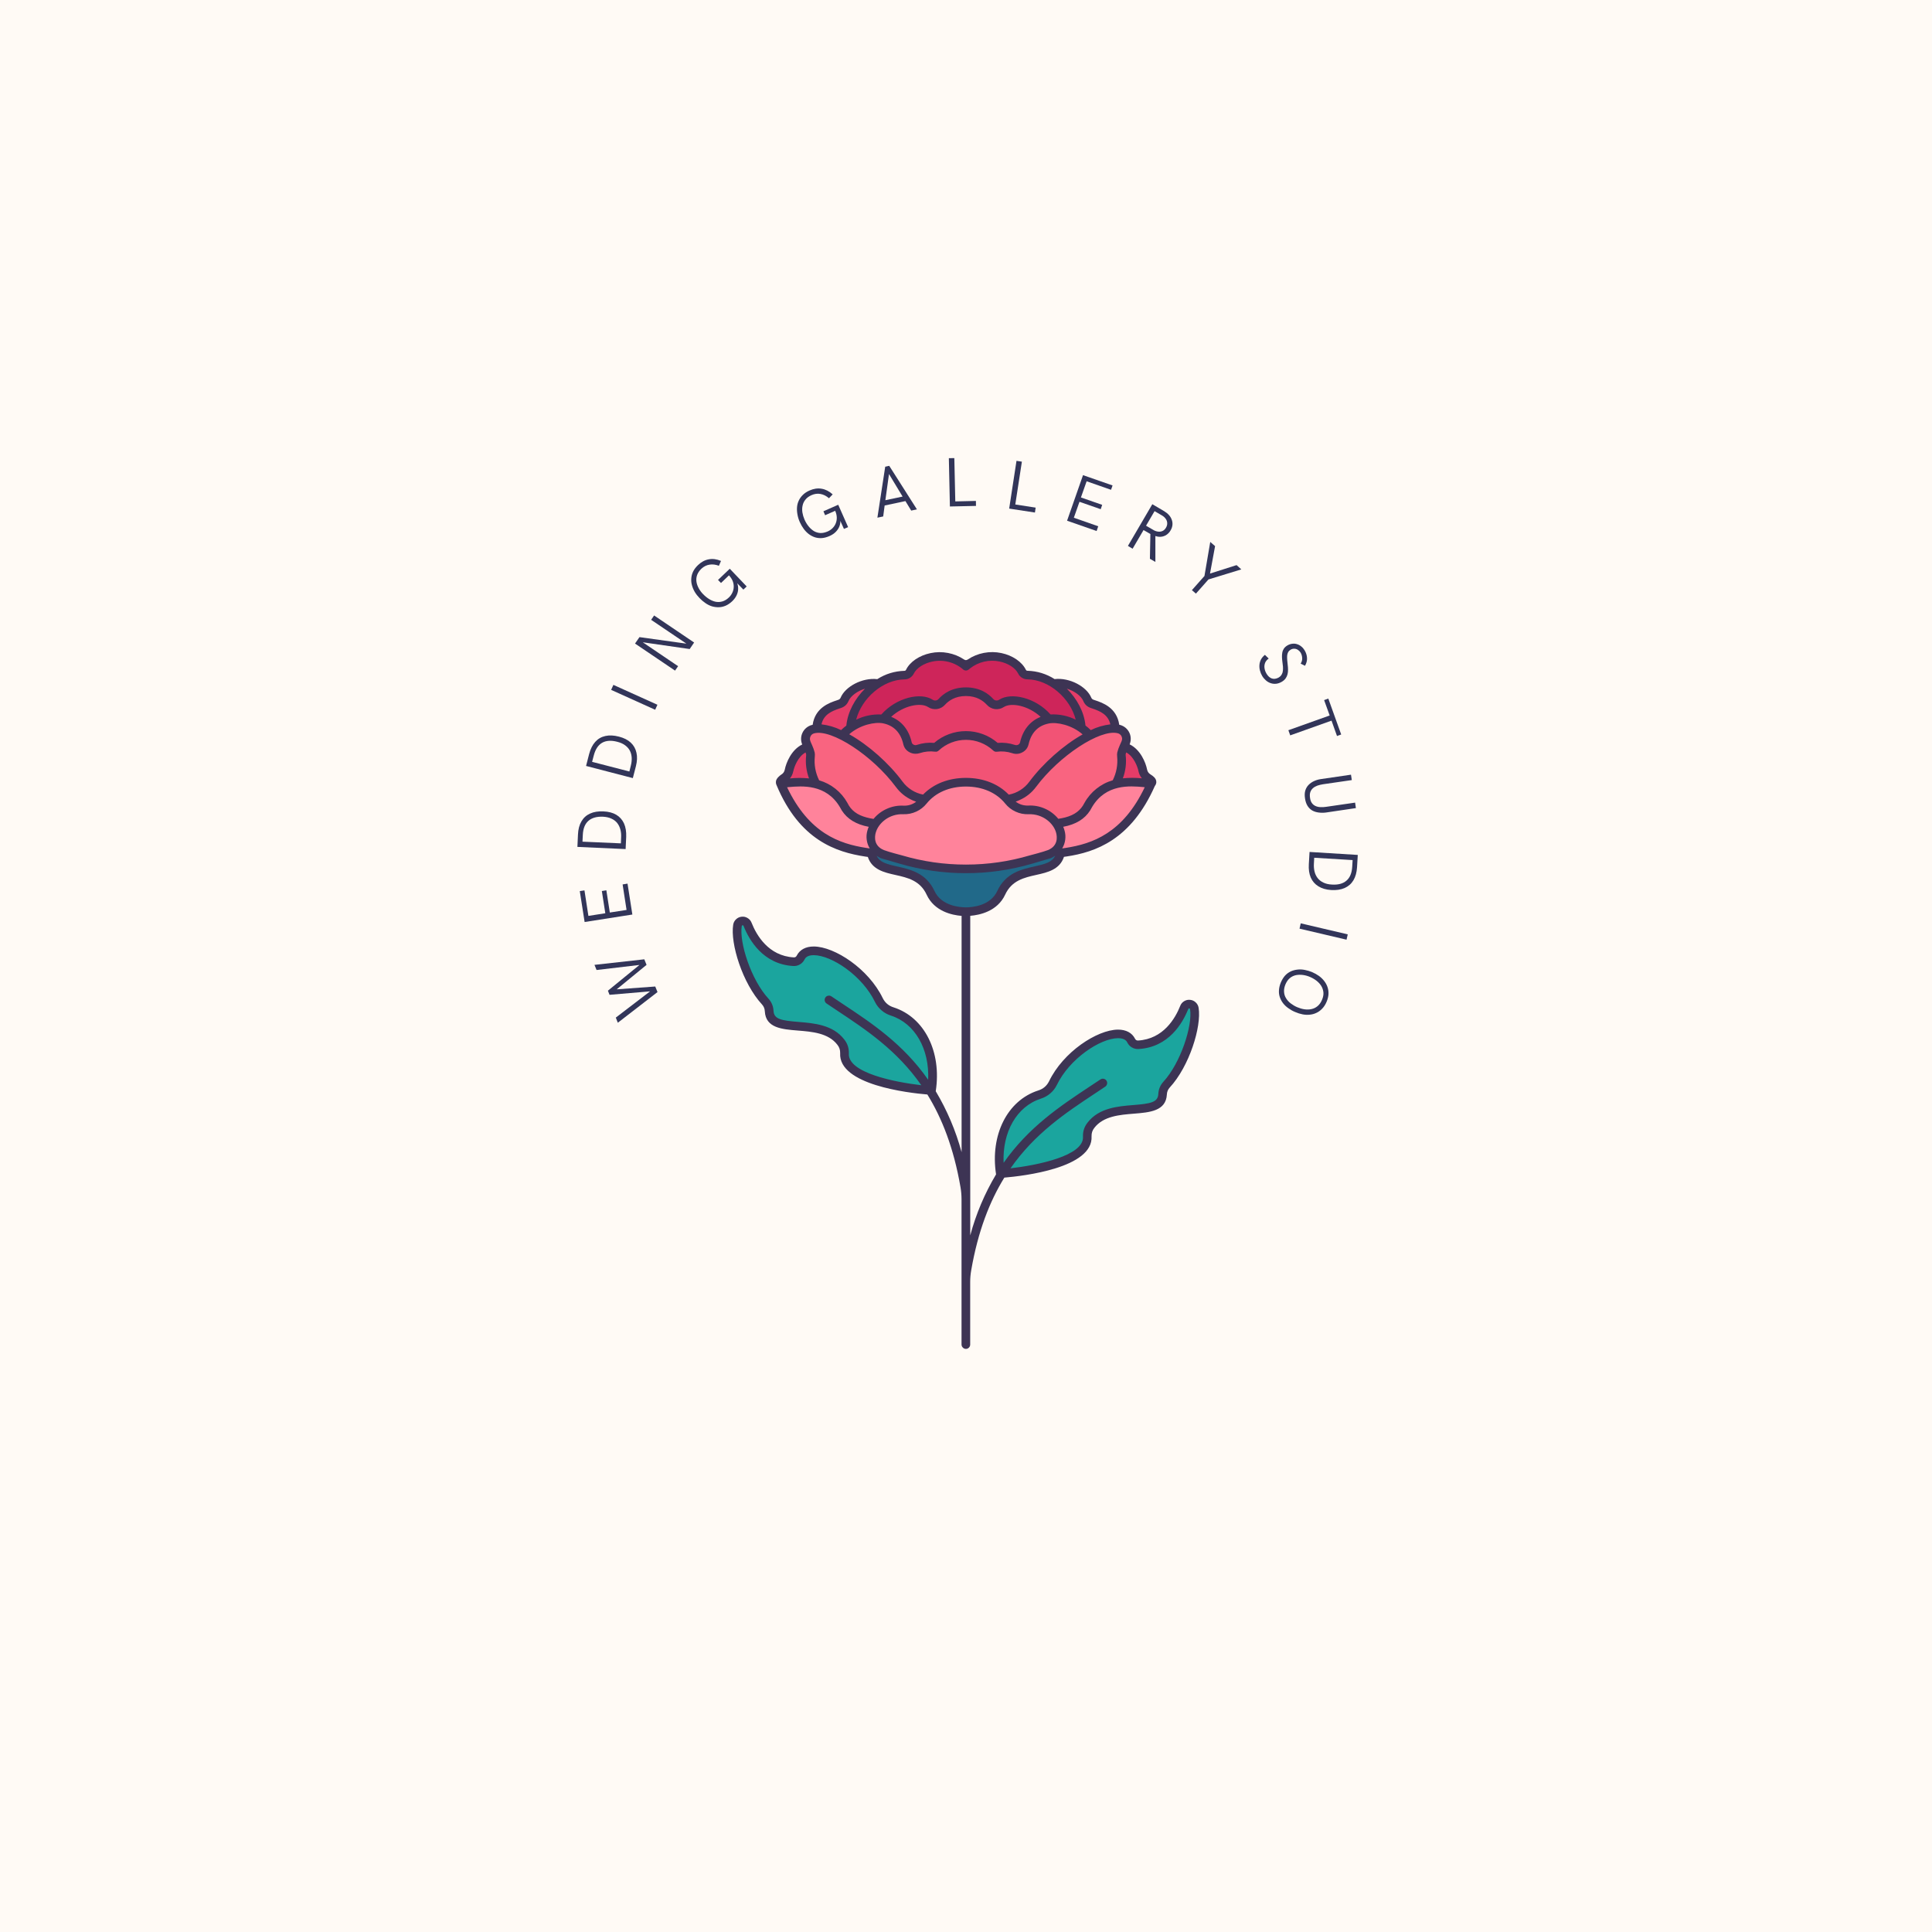 <svg xmlns="http://www.w3.org/2000/svg" xmlns:xlink="http://www.w3.org/1999/xlink" width="500" zoomAndPan="magnify" viewBox="0 0 375 375" height="500" preserveAspectRatio="xMidYMid meet" version="1.0"><defs><g/><clipPath id="9b66c30047"><path d="M 142 126.117 L 233 126.117 L 233 261.867 L 142 261.867 Z M 142 126.117 " clip-rule="nonzero"/></clipPath></defs><rect x="-37.5" width="450" fill="#ffffff" y="-37.5" height="450" fill-opacity="1"/><rect x="-37.5" width="450" fill="#fffaf5" y="-37.5" height="450" fill-opacity="1"/><path fill="#e53c68" d="M 158.758 143.828 C 158.945 144.621 157.695 145.551 158.129 146.492 C 162.57 156.074 171.656 160.383 182.059 166.469 L 178.566 156.688 L 172.898 133.961 C 170.047 131.027 164.902 133.363 163.941 135.734 C 163.758 136.16 163.449 136.453 163.012 136.605 C 161.453 137.152 157.414 138.078 158.758 143.828 Z M 158.758 143.828 " fill-opacity="1" fill-rule="nonzero"/><path fill="#e53c68" d="M 216.207 143.828 C 216.023 144.621 217.27 145.551 216.836 146.492 C 212.395 156.074 203.312 160.383 192.906 166.469 L 196.395 156.688 L 202.691 133.676 C 205.453 130.828 210.531 133.055 211.516 135.426 C 211.699 135.852 212.008 136.145 212.449 136.297 C 213.988 136.84 217.555 138.078 216.207 143.828 Z M 216.207 143.828 " fill-opacity="1" fill-rule="nonzero"/><path fill="#ce255a" d="M 199.43 131.031 C 199.203 131.031 198.996 130.973 198.805 130.855 C 198.613 130.734 198.469 130.578 198.367 130.375 C 197.164 127.895 192.391 126.148 188.492 128.559 C 188.184 128.75 187.848 128.844 187.484 128.844 C 187.121 128.844 186.781 128.75 186.473 128.559 C 182.574 126.148 177.797 127.895 176.598 130.375 C 176.496 130.578 176.352 130.734 176.16 130.852 C 175.969 130.973 175.762 131.031 175.535 131.031 C 170.055 131.102 164.438 136.898 165.125 142.742 C 165.125 142.805 168.184 149.668 168.184 149.668 C 168.184 149.922 168.23 150.164 168.328 150.398 C 168.426 150.633 168.562 150.84 168.742 151.02 C 168.922 151.195 169.129 151.336 169.363 151.434 C 169.598 151.527 169.844 151.578 170.094 151.578 L 204.867 151.578 C 205.121 151.578 205.367 151.531 205.602 151.434 C 205.836 151.336 206.043 151.199 206.223 151.02 C 206.402 150.84 206.539 150.633 206.637 150.398 C 206.734 150.164 206.781 149.922 206.781 149.668 C 206.781 149.668 209.832 142.805 209.84 142.742 C 210.527 136.895 204.914 131.094 199.43 131.031 Z M 199.43 131.031 " fill-opacity="1" fill-rule="nonzero"/><path fill="#e53c68" d="M 194.379 136.527 C 194.211 136.641 194.023 136.719 193.828 136.766 C 193.629 136.812 193.426 136.824 193.227 136.797 C 193.023 136.773 192.832 136.711 192.648 136.617 C 192.469 136.523 192.309 136.398 192.176 136.246 C 191.246 135.211 189.73 134.266 187.484 134.266 C 185.234 134.266 183.723 135.211 182.793 136.246 C 182.656 136.398 182.496 136.523 182.316 136.617 C 182.137 136.711 181.945 136.773 181.742 136.797 C 181.539 136.824 181.34 136.812 181.141 136.766 C 180.941 136.719 180.758 136.641 180.586 136.527 C 177.984 134.852 171.328 137.062 169.75 142.844 L 171.113 153.863 L 203.863 153.863 L 205.23 142.844 C 203.637 137.062 196.98 134.844 194.379 136.527 Z M 194.379 136.527 " fill-opacity="1" fill-rule="nonzero"/><path fill="#f25375" d="M 195.898 150.883 C 195.898 151.414 195.844 151.945 195.738 152.469 C 195.629 152.992 195.469 153.5 195.258 153.992 C 195.047 154.488 194.789 154.953 194.48 155.398 C 194.176 155.844 193.824 156.254 193.434 156.633 C 193.043 157.008 192.617 157.348 192.16 157.641 C 191.699 157.938 191.215 158.191 190.703 158.395 C 190.191 158.598 189.668 158.754 189.125 158.855 C 188.582 158.961 188.035 159.012 187.484 159.012 C 186.93 159.012 186.383 158.961 185.84 158.855 C 185.301 158.754 184.773 158.598 184.262 158.395 C 183.75 158.191 183.266 157.938 182.809 157.641 C 182.348 157.348 181.922 157.008 181.531 156.633 C 181.141 156.254 180.793 155.844 180.484 155.398 C 180.176 154.953 179.918 154.488 179.707 153.992 C 179.496 153.5 179.336 152.992 179.227 152.469 C 179.121 151.945 179.066 151.414 179.066 150.883 C 179.066 150.348 179.121 149.82 179.227 149.297 C 179.336 148.77 179.496 148.262 179.707 147.77 C 179.918 147.277 180.176 146.809 180.484 146.363 C 180.793 145.918 181.141 145.508 181.531 145.133 C 181.922 144.754 182.348 144.418 182.809 144.121 C 183.266 143.824 183.75 143.574 184.262 143.367 C 184.773 143.164 185.301 143.012 185.84 142.906 C 186.383 142.801 186.93 142.75 187.484 142.75 C 188.035 142.75 188.582 142.801 189.125 142.906 C 189.668 143.012 190.191 143.164 190.703 143.367 C 191.215 143.574 191.699 143.824 192.16 144.121 C 192.617 144.418 193.043 144.754 193.434 145.133 C 193.824 145.508 194.176 145.918 194.48 146.363 C 194.789 146.809 195.047 147.277 195.258 147.77 C 195.469 148.262 195.629 148.77 195.738 149.297 C 195.844 149.82 195.898 150.348 195.898 150.883 Z M 195.898 150.883 " fill-opacity="1" fill-rule="nonzero"/><path fill="#216989" d="M 187.484 155.703 C 178.504 155.328 168.363 158.109 169.023 164.98 C 169.582 170.898 177.699 166.98 180.621 173.293 C 182.059 176.391 185.637 176.953 187.484 176.953 C 189.328 176.953 192.91 176.395 194.348 173.293 C 197.27 166.98 205.379 170.898 205.945 164.98 C 206.605 158.109 196.465 155.328 187.484 155.703 Z M 187.484 155.703 " fill-opacity="1" fill-rule="nonzero"/><path fill="#e53c68" d="M 215.719 145.207 C 219.676 143.703 221.5 147.891 221.82 149.535 C 221.949 150.191 222.297 150.695 222.871 151.043 C 226.434 153.246 215.984 151.527 211.914 158.309 C 208.449 165.316 195.277 159.672 190.715 166.465 L 190.715 157.637 Z M 215.719 145.207 " fill-opacity="1" fill-rule="nonzero"/><path fill="#ff768a" d="M 215.34 146.656 L 214.707 146.773 L 215.074 146.492 Z M 215.34 146.656 " fill-opacity="1" fill-rule="nonzero"/><path fill="#e53c68" d="M 159.246 145.207 C 155.293 143.703 153.465 147.891 153.148 149.535 C 153.02 150.191 152.668 150.695 152.094 151.043 C 148.531 153.246 158.984 151.527 163.051 158.309 C 166.52 165.316 179.688 159.672 184.254 166.465 L 184.254 157.637 Z M 159.246 145.207 " fill-opacity="1" fill-rule="nonzero"/><path fill="#f25375" d="M 203.41 139.586 C 200.332 140.195 199.211 142.508 198.816 144.258 C 198.762 144.477 198.664 144.676 198.527 144.855 C 198.387 145.031 198.219 145.176 198.02 145.281 C 197.816 145.387 197.605 145.449 197.379 145.465 C 197.156 145.484 196.934 145.453 196.723 145.375 C 192.855 144.078 188.137 146.309 187.484 149.449 C 186.832 146.309 182.113 144.078 178.25 145.375 C 178.035 145.453 177.816 145.484 177.59 145.465 C 177.367 145.449 177.152 145.387 176.953 145.281 C 176.754 145.176 176.586 145.031 176.445 144.855 C 176.309 144.676 176.211 144.477 176.156 144.258 C 175.754 142.508 174.641 140.195 171.562 139.586 C 168.574 138.996 162.012 141.152 161.617 147.32 C 161.617 147.32 177.148 160.305 187.484 163.648 C 197.816 160.297 213.348 147.32 213.348 147.32 C 212.953 141.152 206.395 138.996 203.41 139.586 Z M 203.41 139.586 " fill-opacity="1" fill-rule="nonzero"/><path fill="#f96480" d="M 218.473 144.199 C 218.125 144.965 217.723 145.84 217.633 146.461 C 218.328 151.152 214.926 156.477 207.582 160.863 C 207.043 161.188 206.465 161.508 205.891 161.816 C 201.148 164.344 195.004 166.508 187.484 167.949 L 187.484 158.727 C 189.512 155.832 192.18 155.129 194.336 155.191 C 194.723 155.207 195.109 155.188 195.496 155.137 C 196.484 155.012 197.41 154.695 198.27 154.191 C 199.133 153.691 199.859 153.039 200.453 152.238 C 204.898 146.242 213.211 140.449 217.211 141.539 C 217.484 141.613 217.727 141.746 217.941 141.926 C 218.156 142.109 218.324 142.328 218.445 142.582 C 218.566 142.836 218.629 143.105 218.633 143.387 C 218.637 143.668 218.582 143.938 218.473 144.199 Z M 218.473 144.199 " fill-opacity="1" fill-rule="nonzero"/><path fill="#f96480" d="M 187.484 158.715 L 187.484 167.938 C 179.961 166.508 173.816 164.344 169.078 161.828 C 168.488 161.52 167.922 161.199 167.379 160.875 C 160.035 156.488 156.637 151.16 157.336 146.473 C 157.242 145.852 156.844 144.977 156.496 144.207 C 156.379 143.949 156.324 143.68 156.328 143.395 C 156.332 143.113 156.395 142.844 156.516 142.586 C 156.637 142.332 156.805 142.109 157.02 141.926 C 157.238 141.746 157.48 141.613 157.754 141.539 C 161.75 140.449 170.07 146.242 174.512 152.238 C 175.109 153.035 175.836 153.684 176.695 154.184 C 177.555 154.684 178.48 155 179.465 155.125 C 179.852 155.176 180.242 155.191 180.633 155.18 C 182.785 155.125 185.453 155.82 187.484 158.715 Z M 187.484 158.715 " fill-opacity="1" fill-rule="nonzero"/><path fill="#ff839b" d="M 183.816 163.16 C 183.328 163.344 180.711 167.402 180.656 167.785 C 178.242 166.344 174.953 166.156 171.359 165.809 C 170.281 165.707 169.172 165.586 168.051 165.41 C 161.988 164.484 155.57 161.996 151.258 151.824 L 151.383 151.75 C 151.238 152.938 159.637 149.254 163.754 156.254 C 164.652 158.066 166.148 158.988 167.953 159.473 C 168.598 159.637 169.254 159.758 169.914 159.836 C 174.684 160.41 180.664 159.383 183.816 163.16 Z M 183.816 163.16 " fill-opacity="1" fill-rule="nonzero"/><path fill="#ff839b" d="M 223.59 151.75 C 223.734 152.938 215.336 149.254 211.215 156.254 C 210.316 158.066 208.82 158.988 207.016 159.473 C 206.371 159.637 205.715 159.758 205.055 159.836 C 200.297 160.41 194.301 159.383 191.148 163.16 C 191.637 163.344 194.258 167.402 194.309 167.785 C 196.727 166.344 200.016 166.156 203.605 165.809 C 204.688 165.707 205.793 165.586 206.914 165.41 C 212.977 164.484 219.395 161.996 223.707 151.824 Z M 223.59 151.75 " fill-opacity="1" fill-rule="nonzero"/><path fill="#ff839b" d="M 199.609 157.203 C 198.863 157.23 198.152 157.086 197.473 156.773 C 196.793 156.461 196.219 156.012 195.754 155.43 C 193.875 153.102 190.918 151.824 187.484 151.824 C 184.047 151.824 181.094 153.102 179.207 155.43 C 178.742 156.016 178.172 156.461 177.492 156.773 C 176.812 157.086 176.102 157.23 175.355 157.203 C 169.914 156.969 166.551 163.43 171.273 165.785 L 174.836 166.828 C 178.965 168.039 183.18 168.645 187.484 168.645 C 191.785 168.645 196.004 168.039 200.133 166.828 L 203.691 165.785 C 208.414 163.43 205.051 156.969 199.609 157.203 Z M 199.609 157.203 " fill-opacity="1" fill-rule="nonzero"/><path fill="#1ba59e" d="M 194.164 227.793 C 193.094 220.809 196.012 214.32 201.77 212.461 C 202.336 212.285 202.848 212.004 203.301 211.617 C 203.75 211.234 204.109 210.773 204.375 210.242 C 207.809 203.121 217.66 198.215 219.559 201.996 C 219.688 202.254 219.879 202.457 220.125 202.602 C 220.375 202.746 220.645 202.812 220.934 202.801 C 226.305 202.496 228.848 198.117 229.867 195.535 C 229.949 195.32 230.09 195.152 230.289 195.035 C 230.484 194.918 230.699 194.871 230.926 194.895 C 231.156 194.918 231.352 195.012 231.52 195.168 C 231.688 195.328 231.789 195.52 231.824 195.746 C 232.387 199.223 229.961 206.703 226.43 210.527 C 225.953 211.059 225.699 211.68 225.668 212.391 C 225.387 217.348 215.734 213.23 211.762 218.402 C 211.254 219.043 211.016 219.77 211.047 220.582 C 211.402 226.672 194.164 227.793 194.164 227.793 Z M 194.164 227.793 " fill-opacity="1" fill-rule="nonzero"/><path fill="#1ba59e" d="M 180.805 211.66 C 181.875 204.676 178.957 198.188 173.199 196.328 C 172.633 196.152 172.121 195.871 171.668 195.484 C 171.215 195.102 170.855 194.641 170.594 194.109 C 167.16 186.988 157.309 182.094 155.41 185.859 C 155.281 186.121 155.09 186.32 154.844 186.469 C 154.594 186.613 154.324 186.68 154.035 186.668 C 148.664 186.363 146.121 181.984 145.102 179.402 C 145.02 179.188 144.879 179.02 144.684 178.898 C 144.484 178.777 144.27 178.73 144.043 178.754 C 143.812 178.781 143.613 178.871 143.445 179.031 C 143.277 179.191 143.18 179.387 143.145 179.613 C 142.582 183.09 145.004 190.57 148.539 194.398 C 149.016 194.926 149.27 195.547 149.301 196.258 C 149.582 201.215 159.23 197.098 163.207 202.27 C 163.715 202.91 163.949 203.637 163.918 204.449 C 163.566 210.539 180.805 211.66 180.805 211.66 Z M 180.805 211.66 " fill-opacity="1" fill-rule="nonzero"/><g clip-path="url(#9b66c30047)"><path fill="#3d3454" d="M 232.652 195.621 C 232.586 195.207 232.398 194.855 232.094 194.57 C 231.793 194.281 231.43 194.113 231.016 194.07 C 230.598 194.023 230.211 194.109 229.852 194.324 C 229.492 194.539 229.234 194.844 229.082 195.234 C 228.137 197.629 225.816 201.684 220.887 201.965 C 220.621 201.969 220.43 201.855 220.309 201.617 C 219.727 200.461 218.551 199.84 216.98 199.848 C 212.941 199.883 206.363 204.18 203.621 209.879 C 203.172 210.773 202.469 211.367 201.512 211.664 C 195.527 213.594 192.164 220.281 193.332 227.922 L 193.332 227.949 C 191.117 231.664 189.449 235.613 188.324 239.789 L 188.324 177.758 C 190.164 177.609 193.605 176.887 195.105 173.641 C 196.387 170.879 198.816 170.34 201.168 169.812 C 203.312 169.336 205.699 168.793 206.516 166.312 L 207.043 166.238 C 212.586 165.402 219.52 163.055 224.16 152.547 C 224.328 152.34 224.422 152.102 224.441 151.836 C 224.441 151.738 224.434 151.637 224.414 151.539 C 224.297 151 223.805 150.617 223.32 150.32 C 222.957 150.098 222.73 149.781 222.648 149.363 C 222.387 148.02 221.363 145.496 219.262 144.48 C 219.414 144.109 219.484 143.727 219.473 143.328 C 219.461 142.926 219.371 142.547 219.195 142.188 C 219.02 141.828 218.777 141.52 218.473 141.262 C 218.164 141.008 217.816 140.824 217.434 140.715 L 217.246 140.676 C 216.762 137.324 213.961 136.391 212.566 135.926 L 212.25 135.816 C 212.047 135.75 211.902 135.613 211.816 135.418 C 210.934 133.273 207.617 131.473 204.695 131.809 C 203.09 130.793 201.34 130.254 199.441 130.195 C 199.297 130.199 199.191 130.137 199.125 130.012 C 198.371 128.461 196.543 127.219 194.367 126.758 C 193.234 126.52 192.102 126.512 190.965 126.727 C 189.828 126.945 188.781 127.379 187.82 128.02 C 187.594 128.164 187.371 128.164 187.148 128.02 C 186.188 127.383 185.137 126.953 184.004 126.738 C 182.871 126.52 181.742 126.531 180.609 126.77 C 178.422 127.227 176.594 128.473 175.852 130.023 C 175.785 130.148 175.68 130.207 175.535 130.207 C 173.637 130.266 171.883 130.801 170.281 131.82 C 167.352 131.484 164.043 133.281 163.16 135.43 C 163.074 135.625 162.93 135.758 162.727 135.828 L 162.41 135.938 C 161.008 136.402 158.211 137.348 157.734 140.688 C 157.672 140.688 157.605 140.711 157.543 140.727 C 157.352 140.781 157.168 140.852 156.992 140.945 C 156.816 141.035 156.652 141.145 156.5 141.273 C 156.348 141.402 156.207 141.543 156.086 141.699 C 155.965 141.855 155.859 142.023 155.773 142.203 C 155.684 142.379 155.617 142.566 155.57 142.758 C 155.523 142.953 155.496 143.148 155.492 143.348 C 155.488 143.547 155.504 143.742 155.539 143.938 C 155.578 144.133 155.633 144.32 155.711 144.504 C 153.609 145.523 152.586 148.043 152.324 149.391 C 152.238 149.805 152.016 150.125 151.652 150.344 C 151.371 150.52 150.711 151.062 150.625 151.59 C 150.574 151.871 150.609 152.141 150.73 152.398 C 155.207 163.121 162.348 165.402 167.922 166.254 L 168.445 166.332 C 169.266 168.812 171.656 169.352 173.801 169.828 C 176.152 170.355 178.582 170.898 179.859 173.656 C 181.363 176.906 184.801 177.625 186.645 177.773 L 186.645 223.633 C 185.512 219.465 183.84 215.523 181.629 211.812 C 181.629 211.805 181.629 211.797 181.629 211.789 C 182.801 204.145 179.438 197.461 173.453 195.531 C 172.496 195.234 171.793 194.641 171.344 193.746 C 168.594 188.047 162.023 183.746 157.977 183.715 L 157.93 183.715 C 156.391 183.715 155.227 184.34 154.648 185.484 C 154.531 185.727 154.34 185.84 154.074 185.828 C 149.145 185.551 146.824 181.496 145.879 179.102 C 145.727 178.711 145.469 178.406 145.109 178.191 C 144.754 177.973 144.363 177.887 143.949 177.934 C 143.531 177.977 143.172 178.145 142.867 178.434 C 142.562 178.723 142.379 179.074 142.312 179.488 C 141.727 183.121 144.098 190.832 147.91 194.969 C 148.254 195.352 148.434 195.797 148.453 196.312 C 148.633 199.531 151.781 199.781 154.828 200.027 C 157.625 200.25 160.781 200.504 162.531 202.785 C 162.914 203.262 163.094 203.801 163.074 204.41 C 162.715 210.574 176.32 212.133 180 212.441 C 182.836 217.035 185.125 222.828 186.438 230.461 C 186.566 231.207 186.629 231.957 186.633 232.711 L 186.633 260.934 C 186.629 261.164 186.703 261.363 186.855 261.531 C 187.008 261.703 187.199 261.797 187.426 261.816 C 187.668 261.832 187.875 261.754 188.051 261.59 C 188.223 261.422 188.312 261.219 188.312 260.98 L 188.312 248.859 C 188.312 248.102 188.375 247.352 188.504 246.609 C 189.82 238.965 192.105 233.168 194.941 228.574 C 198.621 228.266 212.23 226.703 211.871 220.539 C 211.852 219.934 212.031 219.391 212.41 218.918 C 214.164 216.637 217.324 216.383 220.117 216.16 C 223.16 215.914 226.309 215.66 226.488 212.445 C 226.508 211.93 226.688 211.484 227.031 211.102 C 230.867 206.965 233.234 199.246 232.652 195.621 Z M 164.762 204.504 C 164.805 203.48 164.508 202.57 163.875 201.766 C 161.672 198.895 157.957 198.598 154.973 198.355 C 151.613 198.078 150.23 197.816 150.141 196.219 C 150.098 195.309 149.77 194.512 149.156 193.836 C 145.797 190.203 143.461 182.938 143.977 179.754 C 143.984 179.656 144.035 179.605 144.133 179.602 L 144.164 179.602 C 144.246 179.598 144.301 179.637 144.32 179.715 C 145.414 182.48 148.125 187.172 153.988 187.504 C 154.441 187.527 154.867 187.426 155.262 187.195 C 155.656 186.965 155.957 186.645 156.16 186.238 C 156.266 186.023 156.594 185.383 157.969 185.398 C 161.445 185.426 167.391 189.402 169.836 194.484 C 170.148 195.113 170.574 195.66 171.113 196.117 C 171.648 196.578 172.254 196.914 172.93 197.129 C 177.609 198.637 180.422 203.617 180.156 209.582 C 175.305 202.625 169.176 198.57 163.484 194.801 C 162.781 194.336 162.086 193.875 161.398 193.406 C 161.23 193.289 161.047 193.238 160.84 193.254 C 160.637 193.27 160.461 193.344 160.312 193.484 C 160.223 193.574 160.156 193.676 160.113 193.797 C 160.07 193.914 160.055 194.035 160.066 194.16 C 160.078 194.285 160.117 194.402 160.18 194.508 C 160.246 194.617 160.328 194.707 160.434 194.777 C 161.129 195.246 161.836 195.719 162.555 196.195 C 168.113 199.879 174.094 203.852 178.824 210.641 C 173.645 210.043 164.543 208.23 164.762 204.504 Z M 222.191 152.805 C 217.945 161.719 212.047 163.785 206.797 164.586 L 206.172 164.676 C 206.484 164.156 206.68 163.598 206.758 163 C 206.84 162.402 206.797 161.812 206.633 161.23 C 206.566 160.973 206.477 160.723 206.371 160.48 C 206.68 160.422 206.973 160.355 207.254 160.281 C 209.512 159.676 211.055 158.488 211.969 156.648 C 214.648 152.129 219.34 152.543 221.867 152.766 Z M 218.492 146.582 C 218.48 146.512 218.48 146.445 218.492 146.375 C 218.52 146.273 218.555 146.16 218.598 146.043 C 220.102 146.84 220.836 148.93 220.98 149.695 C 221.082 150.207 221.305 150.668 221.641 151.07 C 220.406 150.949 219.176 150.949 217.945 151.07 C 218.484 149.617 218.668 148.121 218.492 146.582 Z M 216.91 142.312 C 217.16 142.367 217.367 142.488 217.535 142.68 C 217.676 142.844 217.758 143.031 217.789 143.242 C 217.82 143.453 217.789 143.656 217.703 143.855 L 217.668 143.934 C 217.566 144.16 217.465 144.391 217.363 144.625 C 217.156 145.082 216.988 145.555 216.863 146.043 C 216.816 146.297 216.805 146.551 216.836 146.809 C 216.992 148.434 216.707 149.984 215.984 151.449 C 214.816 151.789 213.758 152.336 212.812 153.094 C 211.863 153.852 211.094 154.758 210.504 155.82 L 210.469 155.879 C 209.773 157.273 208.609 158.168 206.812 158.648 C 206.352 158.77 205.887 158.863 205.414 158.93 C 204.699 158.062 203.828 157.402 202.797 156.949 C 201.77 156.496 200.691 156.301 199.57 156.359 C 198.668 156.387 197.859 156.133 197.141 155.594 C 197.375 155.516 197.609 155.43 197.84 155.316 C 199.168 154.738 200.262 153.867 201.121 152.703 C 205.586 146.711 213.516 141.5 216.91 142.312 Z M 175.332 144.445 C 175.492 145.133 175.879 145.645 176.492 145.988 C 176.871 146.199 177.273 146.305 177.707 146.305 C 177.984 146.309 178.258 146.266 178.527 146.18 C 179.504 145.863 180.5 145.77 181.52 145.902 C 181.793 145.938 182.027 145.855 182.223 145.656 C 182.578 145.328 182.961 145.035 183.371 144.781 C 183.781 144.523 184.215 144.309 184.664 144.133 C 185.113 143.957 185.578 143.824 186.055 143.734 C 186.527 143.645 187.008 143.602 187.492 143.602 C 187.977 143.602 188.457 143.645 188.934 143.734 C 189.406 143.824 189.871 143.957 190.32 144.133 C 190.773 144.309 191.203 144.523 191.613 144.781 C 192.023 145.035 192.406 145.328 192.762 145.656 C 192.957 145.859 193.195 145.945 193.477 145.91 C 194.492 145.777 195.492 145.871 196.469 146.191 C 197.168 146.426 197.84 146.363 198.484 146.004 C 199.102 145.664 199.488 145.148 199.648 144.461 C 200.168 142.199 201.492 140.832 203.586 140.426 C 205.152 140.113 208.062 140.723 210.137 142.547 C 206.398 144.652 202.445 148.168 199.781 151.746 C 199.301 152.398 198.715 152.941 198.027 153.371 C 197.34 153.801 196.598 154.094 195.801 154.242 C 193.762 152.133 190.84 150.988 187.484 150.988 C 184.125 150.988 181.203 152.133 179.164 154.23 C 178.367 154.074 177.625 153.777 176.938 153.344 C 176.254 152.91 175.668 152.367 175.188 151.715 C 172.535 148.133 168.582 144.621 164.832 142.52 C 166.906 140.691 169.816 140.086 171.387 140.395 C 173.488 140.82 174.812 142.184 175.332 144.445 Z M 172.977 139.137 C 175.379 136.922 178.707 136.309 180.129 137.23 C 180.383 137.398 180.66 137.516 180.957 137.586 C 181.254 137.652 181.551 137.668 181.855 137.629 C 182.156 137.586 182.441 137.496 182.711 137.355 C 182.98 137.211 183.215 137.027 183.418 136.801 C 184.113 136.027 185.379 135.098 187.484 135.098 C 189.586 135.098 190.84 136.027 191.547 136.801 C 191.75 137.027 191.984 137.215 192.254 137.355 C 192.523 137.5 192.809 137.59 193.109 137.633 C 193.41 137.672 193.711 137.66 194.008 137.59 C 194.305 137.523 194.582 137.406 194.836 137.238 C 196.258 136.316 199.594 136.934 201.988 139.141 C 199.949 139.953 198.551 141.656 197.996 144.078 C 197.949 144.281 197.832 144.434 197.652 144.535 C 197.438 144.648 197.219 144.668 196.988 144.59 C 195.898 144.23 194.785 144.098 193.641 144.191 C 192.785 143.453 191.828 142.887 190.77 142.496 C 189.707 142.102 188.613 141.906 187.484 141.91 C 186.352 141.91 185.258 142.102 184.199 142.496 C 183.137 142.887 182.18 143.453 181.324 144.191 C 180.18 144.094 179.059 144.223 177.965 144.582 C 177.738 144.664 177.516 144.645 177.305 144.527 C 177.121 144.426 177.008 144.273 176.957 144.07 C 176.414 141.656 175.016 139.945 172.977 139.137 Z M 210.266 136.062 C 210.539 136.723 211.012 137.168 211.688 137.406 C 211.793 137.445 211.906 137.484 212.031 137.523 C 213.578 138.043 215.094 138.723 215.516 140.594 C 214.184 140.758 212.918 141.129 211.711 141.715 C 211.395 141.395 211.055 141.098 210.691 140.824 C 210.434 138.18 209.035 135.617 207.074 133.672 C 208.582 134.121 209.875 135.117 210.266 136.051 Z M 175.555 131.871 C 175.938 131.871 176.293 131.77 176.617 131.566 C 176.941 131.367 177.191 131.094 177.363 130.754 C 177.887 129.676 179.301 128.754 180.965 128.41 C 182.027 128.184 183.086 128.207 184.137 128.477 C 185.191 128.75 186.125 129.238 186.949 129.949 C 187.105 130.078 187.281 130.145 187.484 130.145 C 187.688 130.145 187.867 130.078 188.023 129.949 L 188.305 129.723 C 189.113 129.09 190.016 128.66 191.016 128.426 C 192.016 128.195 193.02 128.188 194.023 128.398 C 195.688 128.742 197.102 129.664 197.625 130.742 C 197.797 131.082 198.043 131.355 198.371 131.555 C 198.695 131.758 199.051 131.859 199.434 131.859 C 203.605 131.914 207.727 135.512 208.797 139.684 C 207.254 138.93 205.621 138.594 203.906 138.672 C 200.992 135.391 196.262 134.309 193.922 135.824 C 193.742 135.941 193.547 135.988 193.336 135.961 C 193.121 135.934 192.945 135.84 192.801 135.684 C 191.879 134.652 190.207 133.422 187.484 133.422 C 184.758 133.422 183.09 134.652 182.164 135.684 C 182.02 135.84 181.844 135.934 181.633 135.961 C 181.418 135.988 181.223 135.941 181.047 135.824 C 178.707 134.309 173.973 135.391 171.07 138.68 C 169.352 138.602 167.723 138.941 166.18 139.691 C 167.25 135.523 171.371 131.93 175.547 131.867 Z M 162.934 137.52 C 163.059 137.48 163.172 137.441 163.277 137.402 C 163.953 137.168 164.426 136.719 164.703 136.059 C 165.09 135.125 166.383 134.125 167.895 133.676 C 165.922 135.633 164.535 138.188 164.273 140.84 C 163.914 141.109 163.578 141.398 163.258 141.711 C 162.051 141.125 160.781 140.754 159.449 140.594 C 159.871 138.711 161.387 138.031 162.934 137.52 Z M 153.98 149.703 C 154.129 148.938 154.859 146.848 156.363 146.051 C 156.398 146.141 156.426 146.23 156.449 146.328 C 156.477 146.434 156.484 146.535 156.473 146.641 C 156.312 148.168 156.5 149.648 157.031 151.09 C 155.797 150.965 154.562 150.965 153.328 151.09 C 153.66 150.676 153.875 150.211 153.973 149.695 Z M 168.168 164.582 C 162.918 163.785 157.02 161.719 152.773 152.805 L 153.121 152.773 C 155.641 152.551 160.34 152.137 163.02 156.656 C 163.934 158.488 165.477 159.676 167.738 160.285 C 168.02 160.359 168.297 160.426 168.613 160.484 C 168.508 160.73 168.422 160.98 168.355 161.238 C 168.191 161.816 168.148 162.406 168.23 163.008 C 168.309 163.605 168.504 164.16 168.816 164.68 Z M 168.168 158.66 C 166.371 158.18 165.207 157.301 164.508 155.891 L 164.477 155.828 C 163.887 154.77 163.117 153.863 162.168 153.105 C 161.219 152.348 160.16 151.801 158.996 151.461 C 158.273 149.992 157.996 148.445 158.156 146.82 C 158.184 146.562 158.176 146.309 158.129 146.055 C 158.004 145.566 157.836 145.094 157.625 144.633 C 157.523 144.398 157.422 144.168 157.32 143.941 L 157.32 143.922 C 157.168 143.586 157.168 143.254 157.32 142.918 C 157.465 142.621 157.699 142.43 158.02 142.344 C 161.375 141.43 169.383 146.672 173.879 152.734 C 174.73 153.891 175.812 154.758 177.125 155.34 C 177.355 155.438 177.59 155.527 177.828 155.617 C 177.105 156.156 176.297 156.41 175.398 156.379 C 174.273 156.32 173.199 156.52 172.168 156.973 C 171.137 157.426 170.266 158.086 169.551 158.953 C 169.086 158.883 168.625 158.785 168.168 158.66 Z M 169.977 161.652 C 170.461 159.785 172.598 157.922 175.328 158.039 C 176.203 158.07 177.043 157.902 177.84 157.535 C 178.641 157.172 179.312 156.645 179.863 155.961 C 181.582 153.836 184.289 152.668 187.484 152.668 C 190.676 152.668 193.383 153.836 195.102 155.961 C 195.652 156.648 196.328 157.172 197.129 157.539 C 197.926 157.906 198.77 158.074 199.648 158.043 C 202.379 157.93 204.512 159.785 204.996 161.652 C 205.211 162.492 205.371 164.207 203.383 165.008 C 202.543 165.344 199.895 166.027 199.895 166.027 C 195.844 167.223 191.707 167.816 187.484 167.816 C 183.262 167.816 179.121 167.223 175.07 166.027 C 175.07 166.027 172.426 165.344 171.586 165.008 C 169.594 164.203 169.754 162.484 169.969 161.652 Z M 187.484 176.117 C 186.398 176.117 182.75 175.887 181.383 172.941 C 179.758 169.426 176.66 168.75 174.168 168.188 C 172.051 167.719 170.73 167.352 170.16 166.105 C 170.395 166.27 170.641 166.414 170.898 166.539 C 170.941 166.562 170.988 166.582 171.035 166.598 L 174.605 167.633 C 178.809 168.867 183.102 169.484 187.484 169.484 C 191.863 169.484 196.156 168.867 200.359 167.633 L 203.93 166.578 C 203.977 166.566 204.023 166.547 204.066 166.523 C 204.328 166.395 204.574 166.25 204.812 166.082 C 204.25 167.336 202.922 167.699 200.801 168.172 C 198.309 168.73 195.203 169.418 193.582 172.922 C 192.219 175.887 188.57 176.117 187.484 176.117 Z M 225.809 209.969 C 225.199 210.645 224.871 211.441 224.828 212.352 C 224.738 213.949 223.359 214.219 219.996 214.488 C 217.012 214.727 213.297 215.027 211.094 217.898 C 210.457 218.703 210.164 219.617 210.207 220.637 C 210.422 224.359 201.324 226.172 196.141 226.77 C 200.875 219.98 206.855 216.008 212.414 212.324 C 213.117 211.852 213.812 211.391 214.512 210.926 C 214.68 210.812 214.797 210.66 214.859 210.469 C 214.922 210.273 214.914 210.082 214.84 209.891 C 214.793 209.773 214.723 209.676 214.629 209.59 C 214.535 209.504 214.426 209.445 214.309 209.41 C 214.188 209.371 214.062 209.363 213.938 209.383 C 213.812 209.402 213.699 209.445 213.594 209.516 C 212.902 209.988 212.195 210.453 211.484 210.914 C 205.789 214.691 199.664 218.758 194.801 225.703 C 194.535 219.734 197.348 214.758 202.031 213.246 C 202.707 213.035 203.312 212.695 203.852 212.238 C 204.391 211.777 204.816 211.23 205.133 210.594 C 207.578 205.516 213.531 201.543 216.996 201.512 L 217.035 201.512 C 218.383 201.512 218.715 202.148 218.809 202.348 C 219.012 202.758 219.312 203.078 219.707 203.309 C 220.102 203.539 220.523 203.641 220.98 203.617 C 226.844 203.285 229.555 198.59 230.648 195.828 C 230.684 195.742 230.746 195.707 230.836 195.719 C 230.926 195.727 230.977 195.777 230.992 195.867 C 231.504 199.062 229.164 206.332 225.809 209.969 Z M 225.809 209.969 " fill-opacity="1" fill-rule="nonzero"/></g><g fill="#323559" fill-opacity="1"><g transform="translate(128.793, 195.451)"><g><path d="M -1.172 -2.891 L -8.875 3.062 L -9.266 2.062 L -2.609 -3.031 L -10.484 -2.359 L -10.797 -3.156 L -4.672 -8.156 L -13 -7.172 L -13.406 -8.172 L -3.734 -9.25 L -3.297 -8.172 L -9.094 -3.422 L -1.609 -3.969 Z M -1.172 -2.891 "/></g></g></g><g fill="#323559" fill-opacity="1"><g transform="translate(122.959, 178.901)"><g><path d="M -0.219 -1.391 L -9.484 0.062 L -10.422 -5.938 L -9.516 -6.078 L -8.75 -1.125 L -5.469 -1.641 L -6.141 -5.953 L -5.266 -6.094 L -4.594 -1.781 L -1.344 -2.281 L -2.109 -7.234 L -1.156 -7.391 Z M -0.219 -1.391 "/></g></g></g><g fill="#323559" fill-opacity="1"><g transform="translate(121.372, 166.211)"><g><path d="M 0.062 -1.406 L -9.297 -1.828 L -9.188 -4.219 C -9.145 -5.238 -8.922 -6.094 -8.516 -6.781 C -8.117 -7.469 -7.562 -7.973 -6.844 -8.297 C -6.125 -8.629 -5.254 -8.77 -4.234 -8.719 C -3.242 -8.676 -2.414 -8.457 -1.75 -8.062 C -1.082 -7.664 -0.582 -7.102 -0.25 -6.375 C 0.07 -5.656 0.211 -4.789 0.172 -3.781 Z M -0.859 -2.516 L -0.812 -3.672 C -0.781 -4.211 -0.828 -4.719 -0.953 -5.188 C -1.078 -5.664 -1.281 -6.086 -1.562 -6.453 C -1.852 -6.816 -2.227 -7.102 -2.688 -7.312 C -3.145 -7.531 -3.695 -7.656 -4.344 -7.688 C -5.562 -7.738 -6.504 -7.469 -7.172 -6.875 C -7.836 -6.289 -8.195 -5.379 -8.25 -4.141 L -8.312 -2.844 Z M -0.859 -2.516 "/></g></g></g><g fill="#323559" fill-opacity="1"><g transform="translate(122.474, 152.388)"><g><path d="M 0.359 -1.359 L -8.719 -3.719 L -8.125 -6.031 C -7.863 -7.02 -7.469 -7.805 -6.938 -8.391 C -6.406 -8.984 -5.75 -9.363 -4.969 -9.531 C -4.195 -9.707 -3.316 -9.664 -2.328 -9.406 C -1.379 -9.164 -0.617 -8.781 -0.047 -8.25 C 0.523 -7.719 0.895 -7.062 1.062 -6.281 C 1.238 -5.508 1.203 -4.633 0.953 -3.656 Z M -0.312 -2.641 L -0.031 -3.766 C 0.102 -4.285 0.16 -4.789 0.141 -5.281 C 0.117 -5.77 0.008 -6.219 -0.188 -6.625 C -0.395 -7.039 -0.703 -7.398 -1.109 -7.703 C -1.516 -8.016 -2.031 -8.25 -2.656 -8.406 C -3.844 -8.719 -4.82 -8.656 -5.594 -8.219 C -6.363 -7.781 -6.906 -6.961 -7.219 -5.766 L -7.547 -4.516 Z M -0.312 -2.641 "/></g></g></g><g fill="#323559" fill-opacity="1"><g transform="translate(126.59, 139.043)"><g><path d="M 0.578 -1.281 L -7.969 -5.141 L -7.531 -6.109 L 1.016 -2.25 Z M 0.578 -1.281 "/></g></g></g><g fill="#323559" fill-opacity="1"><g transform="translate(130.244, 131.337)"><g><path d="M 0.781 -1.172 L -6.984 -6.422 L -6.125 -7.672 L 2.984 -6.406 L -3.859 -11.031 L -3.281 -11.875 L 4.484 -6.625 L 3.625 -5.359 L -5.484 -6.672 L 1.375 -2.031 Z M 0.781 -1.172 "/></g></g></g><g fill="#323559" fill-opacity="1"><g transform="translate(138.415, 120.049)"><g><path d="M 3.734 -3.375 C 3.316 -2.977 2.883 -2.68 2.438 -2.484 C 2 -2.297 1.555 -2.195 1.109 -2.188 C 0.66 -2.176 0.219 -2.234 -0.219 -2.359 C -0.656 -2.492 -1.078 -2.703 -1.484 -2.984 C -1.898 -3.266 -2.285 -3.594 -2.641 -3.969 C -3.004 -4.344 -3.312 -4.738 -3.562 -5.156 C -3.812 -5.582 -3.992 -6.016 -4.109 -6.453 C -4.234 -6.898 -4.273 -7.348 -4.234 -7.797 C -4.203 -8.254 -4.082 -8.695 -3.875 -9.125 C -3.664 -9.551 -3.352 -9.961 -2.938 -10.359 C -2.301 -10.973 -1.602 -11.348 -0.844 -11.484 C -0.082 -11.629 0.707 -11.523 1.531 -11.172 L 1.125 -10.234 C 0.488 -10.473 -0.113 -10.547 -0.688 -10.453 C -1.27 -10.367 -1.801 -10.102 -2.281 -9.656 C -2.688 -9.258 -2.961 -8.848 -3.109 -8.422 C -3.254 -8.004 -3.297 -7.578 -3.234 -7.141 C -3.172 -6.711 -3.023 -6.289 -2.797 -5.875 C -2.578 -5.469 -2.297 -5.086 -1.953 -4.734 C -1.578 -4.348 -1.18 -4.023 -0.766 -3.766 C -0.359 -3.516 0.055 -3.344 0.484 -3.25 C 0.922 -3.164 1.359 -3.188 1.797 -3.312 C 2.234 -3.438 2.656 -3.691 3.062 -4.078 C 3.352 -4.359 3.578 -4.672 3.734 -5.016 C 3.898 -5.359 3.988 -5.719 4 -6.094 C 4.02 -6.469 3.957 -6.848 3.812 -7.234 C 3.664 -7.617 3.422 -8 3.078 -8.375 L 1.531 -6.891 L 0.953 -7.484 L 3.234 -9.656 L 6.516 -6.219 L 5.875 -5.609 L 4.672 -6.844 C 4.805 -6.52 4.867 -6.16 4.859 -5.766 C 4.859 -5.367 4.766 -4.961 4.578 -4.547 C 4.398 -4.141 4.117 -3.75 3.734 -3.375 Z M 3.734 -3.375 "/></g></g></g><g fill="#323559" fill-opacity="1"><g transform="translate(149.46, 110.444)"><g/></g></g><g fill="#323559" fill-opacity="1"><g transform="translate(156.388, 105.958)"><g><path d="M 4.641 -1.922 C 4.117 -1.691 3.617 -1.555 3.141 -1.516 C 2.672 -1.484 2.219 -1.535 1.781 -1.672 C 1.352 -1.816 0.957 -2.023 0.594 -2.297 C 0.227 -2.578 -0.098 -2.914 -0.391 -3.312 C -0.68 -3.707 -0.93 -4.141 -1.141 -4.609 C -1.359 -5.086 -1.508 -5.57 -1.594 -6.062 C -1.688 -6.551 -1.719 -7.02 -1.688 -7.469 C -1.656 -7.926 -1.547 -8.359 -1.359 -8.766 C -1.172 -9.18 -0.906 -9.555 -0.562 -9.891 C -0.219 -10.234 0.211 -10.52 0.734 -10.75 C 1.547 -11.113 2.332 -11.227 3.094 -11.094 C 3.852 -10.969 4.566 -10.602 5.234 -10 L 4.516 -9.25 C 4.004 -9.695 3.457 -9.973 2.875 -10.078 C 2.301 -10.191 1.711 -10.113 1.109 -9.844 C 0.598 -9.613 0.207 -9.32 -0.062 -8.969 C -0.344 -8.625 -0.523 -8.238 -0.609 -7.812 C -0.703 -7.395 -0.711 -6.953 -0.641 -6.484 C -0.566 -6.023 -0.43 -5.566 -0.234 -5.109 C -0.016 -4.617 0.242 -4.188 0.547 -3.812 C 0.848 -3.438 1.188 -3.129 1.562 -2.891 C 1.945 -2.66 2.363 -2.531 2.812 -2.5 C 3.258 -2.477 3.738 -2.578 4.25 -2.797 C 4.625 -2.961 4.945 -3.18 5.219 -3.453 C 5.488 -3.723 5.691 -4.031 5.828 -4.375 C 5.973 -4.727 6.039 -5.109 6.031 -5.516 C 6.02 -5.93 5.914 -6.363 5.719 -6.812 L 3.766 -5.953 L 3.438 -6.719 L 6.312 -7.984 L 8.234 -3.641 L 7.422 -3.297 L 6.719 -4.859 C 6.738 -4.504 6.676 -4.141 6.531 -3.766 C 6.383 -3.398 6.156 -3.055 5.844 -2.734 C 5.531 -2.41 5.129 -2.141 4.641 -1.922 Z M 4.641 -1.922 "/></g></g></g><g fill="#323559" fill-opacity="1"><g transform="translate(169.897, 100.572)"><g><path d="M 0.406 -0.094 L 1.922 -9.984 L 2.703 -10.156 L 8.078 -1.703 L 6.969 -1.469 L 5.844 -3.312 L 1.812 -2.453 L 1.531 -0.328 Z M 1.953 -3.484 L 5.297 -4.188 L 2.656 -8.562 Z M 1.953 -3.484 "/></g></g></g><g fill="#323559" fill-opacity="1"><g transform="translate(182.969, 98.339)"><g><path d="M 1.406 -0.031 L 1.203 -9.406 L 2.266 -9.422 L 2.453 -1.016 L 6.453 -1.109 L 6.469 -0.141 Z M 1.406 -0.031 "/></g></g></g><g fill="#323559" fill-opacity="1"><g transform="translate(194.489, 98.498)"><g><path d="M 1.391 0.219 L 2.812 -9.047 L 3.859 -8.891 L 2.578 -0.578 L 6.531 0.031 L 6.391 0.984 Z M 1.391 0.219 "/></g></g></g><g fill="#323559" fill-opacity="1"><g transform="translate(205.791, 100.601)"><g><path d="M 1.328 0.469 L 4.422 -8.375 L 10.156 -6.375 L 9.859 -5.531 L 5.125 -7.188 L 4.016 -4.047 L 8.141 -2.609 L 7.859 -1.766 L 3.734 -3.203 L 2.641 -0.109 L 7.375 1.547 L 7.062 2.469 Z M 1.328 0.469 "/></g></g></g><g fill="#323559" fill-opacity="1"><g transform="translate(217.727, 105.242)"><g><path d="M 1.203 0.719 L 5.938 -7.375 L 8.25 -6.016 C 8.602 -5.805 8.906 -5.562 9.156 -5.281 C 9.406 -5.008 9.586 -4.707 9.703 -4.375 C 9.828 -4.051 9.875 -3.711 9.844 -3.359 C 9.812 -3.004 9.691 -2.648 9.484 -2.297 C 9.273 -1.93 9.008 -1.645 8.688 -1.438 C 8.375 -1.227 8.035 -1.102 7.672 -1.062 C 7.305 -1.02 6.926 -1.066 6.531 -1.203 L 6.531 3.828 L 5.469 3.219 L 5.562 -1.594 L 4.234 -2.359 L 2.109 1.266 Z M 4.719 -3.203 L 6.281 -2.297 C 6.57 -2.148 6.863 -2.066 7.156 -2.047 C 7.445 -2.023 7.719 -2.078 7.969 -2.203 C 8.219 -2.328 8.426 -2.535 8.594 -2.828 C 8.77 -3.129 8.848 -3.426 8.828 -3.719 C 8.816 -4.02 8.719 -4.297 8.531 -4.547 C 8.352 -4.805 8.109 -5.023 7.797 -5.203 L 6.375 -6.031 Z M 4.719 -3.203 "/></g></g></g><g fill="#323559" fill-opacity="1"><g transform="translate(228.456, 111.986)"><g><path d="M 2.891 2.562 L 5.328 -0.188 L 6.453 -6.797 L 7.391 -5.984 L 6.406 -0.656 L 11.562 -2.297 L 12.484 -1.469 L 6.109 0.484 L 3.672 3.234 Z M 2.891 2.562 "/></g></g></g><g fill="#323559" fill-opacity="1"><g transform="translate(238.089, 121.286)"><g/></g></g><g fill="#323559" fill-opacity="1"><g transform="translate(243.16, 127.855)"><g><path d="M 1.828 3.344 C 1.629 3.008 1.484 2.656 1.391 2.281 C 1.297 1.914 1.266 1.551 1.297 1.188 C 1.328 0.832 1.426 0.488 1.594 0.156 C 1.758 -0.164 2.016 -0.469 2.359 -0.75 L 3.094 -0.031 C 2.758 0.207 2.523 0.488 2.391 0.812 C 2.266 1.145 2.227 1.488 2.281 1.844 C 2.332 2.195 2.453 2.535 2.641 2.859 C 2.828 3.18 3.039 3.43 3.281 3.609 C 3.531 3.797 3.801 3.895 4.094 3.906 C 4.395 3.914 4.711 3.828 5.047 3.641 C 5.297 3.484 5.484 3.297 5.609 3.078 C 5.742 2.859 5.82 2.617 5.844 2.359 C 5.875 2.098 5.879 1.816 5.859 1.516 C 5.836 1.211 5.801 0.906 5.75 0.594 C 5.707 0.289 5.68 -0.004 5.672 -0.297 C 5.66 -0.598 5.68 -0.895 5.734 -1.188 C 5.785 -1.477 5.891 -1.738 6.047 -1.969 C 6.211 -2.207 6.445 -2.414 6.75 -2.594 C 7.062 -2.77 7.379 -2.875 7.703 -2.906 C 8.023 -2.945 8.332 -2.914 8.625 -2.812 C 8.926 -2.719 9.195 -2.566 9.438 -2.359 C 9.688 -2.16 9.898 -1.91 10.078 -1.609 C 10.359 -1.129 10.508 -0.641 10.531 -0.141 C 10.562 0.359 10.43 0.863 10.141 1.375 L 9.297 0.953 C 9.516 0.617 9.613 0.266 9.594 -0.109 C 9.582 -0.484 9.484 -0.836 9.297 -1.172 C 9.16 -1.391 8.988 -1.566 8.781 -1.703 C 8.57 -1.848 8.344 -1.926 8.094 -1.938 C 7.852 -1.957 7.602 -1.895 7.344 -1.75 C 7.125 -1.613 6.961 -1.445 6.859 -1.25 C 6.754 -1.051 6.691 -0.82 6.672 -0.562 C 6.66 -0.301 6.664 -0.02 6.688 0.281 C 6.719 0.582 6.75 0.883 6.781 1.188 C 6.82 1.5 6.844 1.805 6.844 2.109 C 6.852 2.422 6.82 2.723 6.75 3.016 C 6.676 3.305 6.551 3.578 6.375 3.828 C 6.195 4.078 5.945 4.297 5.625 4.484 C 5.27 4.691 4.91 4.816 4.547 4.859 C 4.18 4.898 3.832 4.863 3.5 4.75 C 3.164 4.645 2.852 4.469 2.562 4.219 C 2.281 3.977 2.035 3.688 1.828 3.344 Z M 1.828 3.344 "/></g></g></g><g fill="#323559" fill-opacity="1"><g transform="translate(248.87, 138.375)"><g><path d="M 1.203 3.359 L 9.219 0.5 L 8.141 -2.484 L 8.953 -2.781 L 11.453 4.188 L 10.641 4.484 L 9.578 1.5 L 1.562 4.359 Z M 1.203 3.359 "/></g></g></g><g fill="#323559" fill-opacity="1"><g transform="translate(252.773, 150.522)"><g><path d="M 0.531 4.453 C 0.438 3.879 0.453 3.375 0.578 2.938 C 0.711 2.5 0.926 2.129 1.219 1.828 C 1.52 1.523 1.867 1.281 2.266 1.094 C 2.672 0.906 3.109 0.773 3.578 0.703 L 9.453 -0.156 L 9.609 0.891 L 4.016 1.703 C 3.629 1.766 3.266 1.852 2.922 1.969 C 2.586 2.094 2.301 2.258 2.062 2.469 C 1.832 2.676 1.664 2.926 1.562 3.219 C 1.457 3.52 1.438 3.883 1.5 4.312 C 1.551 4.738 1.672 5.082 1.859 5.344 C 2.047 5.602 2.281 5.797 2.562 5.922 C 2.852 6.055 3.176 6.129 3.531 6.141 C 3.895 6.16 4.27 6.141 4.656 6.078 L 10.25 5.266 L 10.406 6.328 L 4.594 7.188 C 4.113 7.25 3.645 7.25 3.188 7.188 C 2.727 7.133 2.312 7.004 1.938 6.797 C 1.57 6.586 1.266 6.285 1.016 5.891 C 0.773 5.504 0.613 5.023 0.531 4.453 Z M 0.531 4.453 "/></g></g></g><g fill="#323559" fill-opacity="1"><g transform="translate(254.277, 163.957)"><g><path d="M -0.094 1.406 L 9.266 1.984 L 9.125 4.375 C 9.062 5.383 8.828 6.227 8.422 6.906 C 8.016 7.582 7.445 8.082 6.719 8.406 C 5.988 8.727 5.113 8.859 4.094 8.797 C 3.113 8.734 2.289 8.492 1.625 8.078 C 0.957 7.672 0.461 7.102 0.141 6.375 C -0.172 5.645 -0.297 4.781 -0.234 3.781 Z M 0.812 2.531 L 0.75 3.688 C 0.719 4.219 0.758 4.723 0.875 5.203 C 0.988 5.68 1.188 6.102 1.469 6.469 C 1.75 6.832 2.117 7.125 2.578 7.344 C 3.035 7.57 3.582 7.703 4.219 7.734 C 5.438 7.816 6.383 7.566 7.062 6.984 C 7.738 6.41 8.113 5.508 8.188 4.281 L 8.266 2.984 Z M 0.812 2.531 "/></g></g></g><g fill="#323559" fill-opacity="1"><g transform="translate(252.8, 177.844)"><g><path d="M -0.328 1.375 L 8.797 3.516 L 8.562 4.547 L -0.562 2.406 Z M -0.328 1.375 "/></g></g></g><g fill="#323559" fill-opacity="1"><g transform="translate(250.718, 186.103)"><g><path d="M -2.094 4.562 C -1.863 4.031 -1.586 3.586 -1.266 3.234 C -0.941 2.891 -0.578 2.625 -0.172 2.438 C 0.234 2.258 0.664 2.145 1.125 2.094 C 1.582 2.039 2.051 2.062 2.531 2.156 C 3.02 2.25 3.504 2.395 3.984 2.594 C 4.461 2.801 4.898 3.047 5.297 3.328 C 5.691 3.617 6.031 3.945 6.312 4.312 C 6.602 4.688 6.816 5.082 6.953 5.5 C 7.098 5.926 7.16 6.375 7.141 6.844 C 7.117 7.32 6.992 7.828 6.766 8.359 C 6.547 8.879 6.266 9.316 5.922 9.672 C 5.586 10.023 5.219 10.297 4.812 10.484 C 4.414 10.68 3.984 10.801 3.516 10.844 C 3.055 10.895 2.586 10.875 2.109 10.781 C 1.629 10.688 1.148 10.535 0.672 10.328 C 0.191 10.129 -0.242 9.883 -0.641 9.594 C -1.047 9.312 -1.391 8.988 -1.672 8.625 C -1.953 8.258 -2.164 7.859 -2.312 7.422 C -2.457 6.992 -2.508 6.539 -2.469 6.062 C -2.438 5.582 -2.312 5.082 -2.094 4.562 Z M -1.203 4.938 C -1.422 5.457 -1.516 5.945 -1.484 6.406 C -1.461 6.863 -1.332 7.281 -1.094 7.656 C -0.863 8.039 -0.562 8.375 -0.188 8.656 C 0.188 8.945 0.602 9.191 1.062 9.391 C 1.52 9.586 1.984 9.723 2.453 9.797 C 2.93 9.867 3.383 9.859 3.812 9.766 C 4.25 9.68 4.645 9.492 5 9.203 C 5.363 8.91 5.656 8.504 5.875 7.984 C 6.102 7.461 6.195 6.977 6.156 6.531 C 6.113 6.082 5.977 5.664 5.75 5.281 C 5.52 4.906 5.211 4.566 4.828 4.266 C 4.453 3.973 4.035 3.727 3.578 3.531 C 3.117 3.332 2.656 3.203 2.188 3.141 C 1.719 3.078 1.266 3.086 0.828 3.172 C 0.391 3.266 0 3.453 -0.344 3.734 C -0.688 4.016 -0.973 4.414 -1.203 4.938 Z M -1.203 4.938 "/></g></g></g></svg>